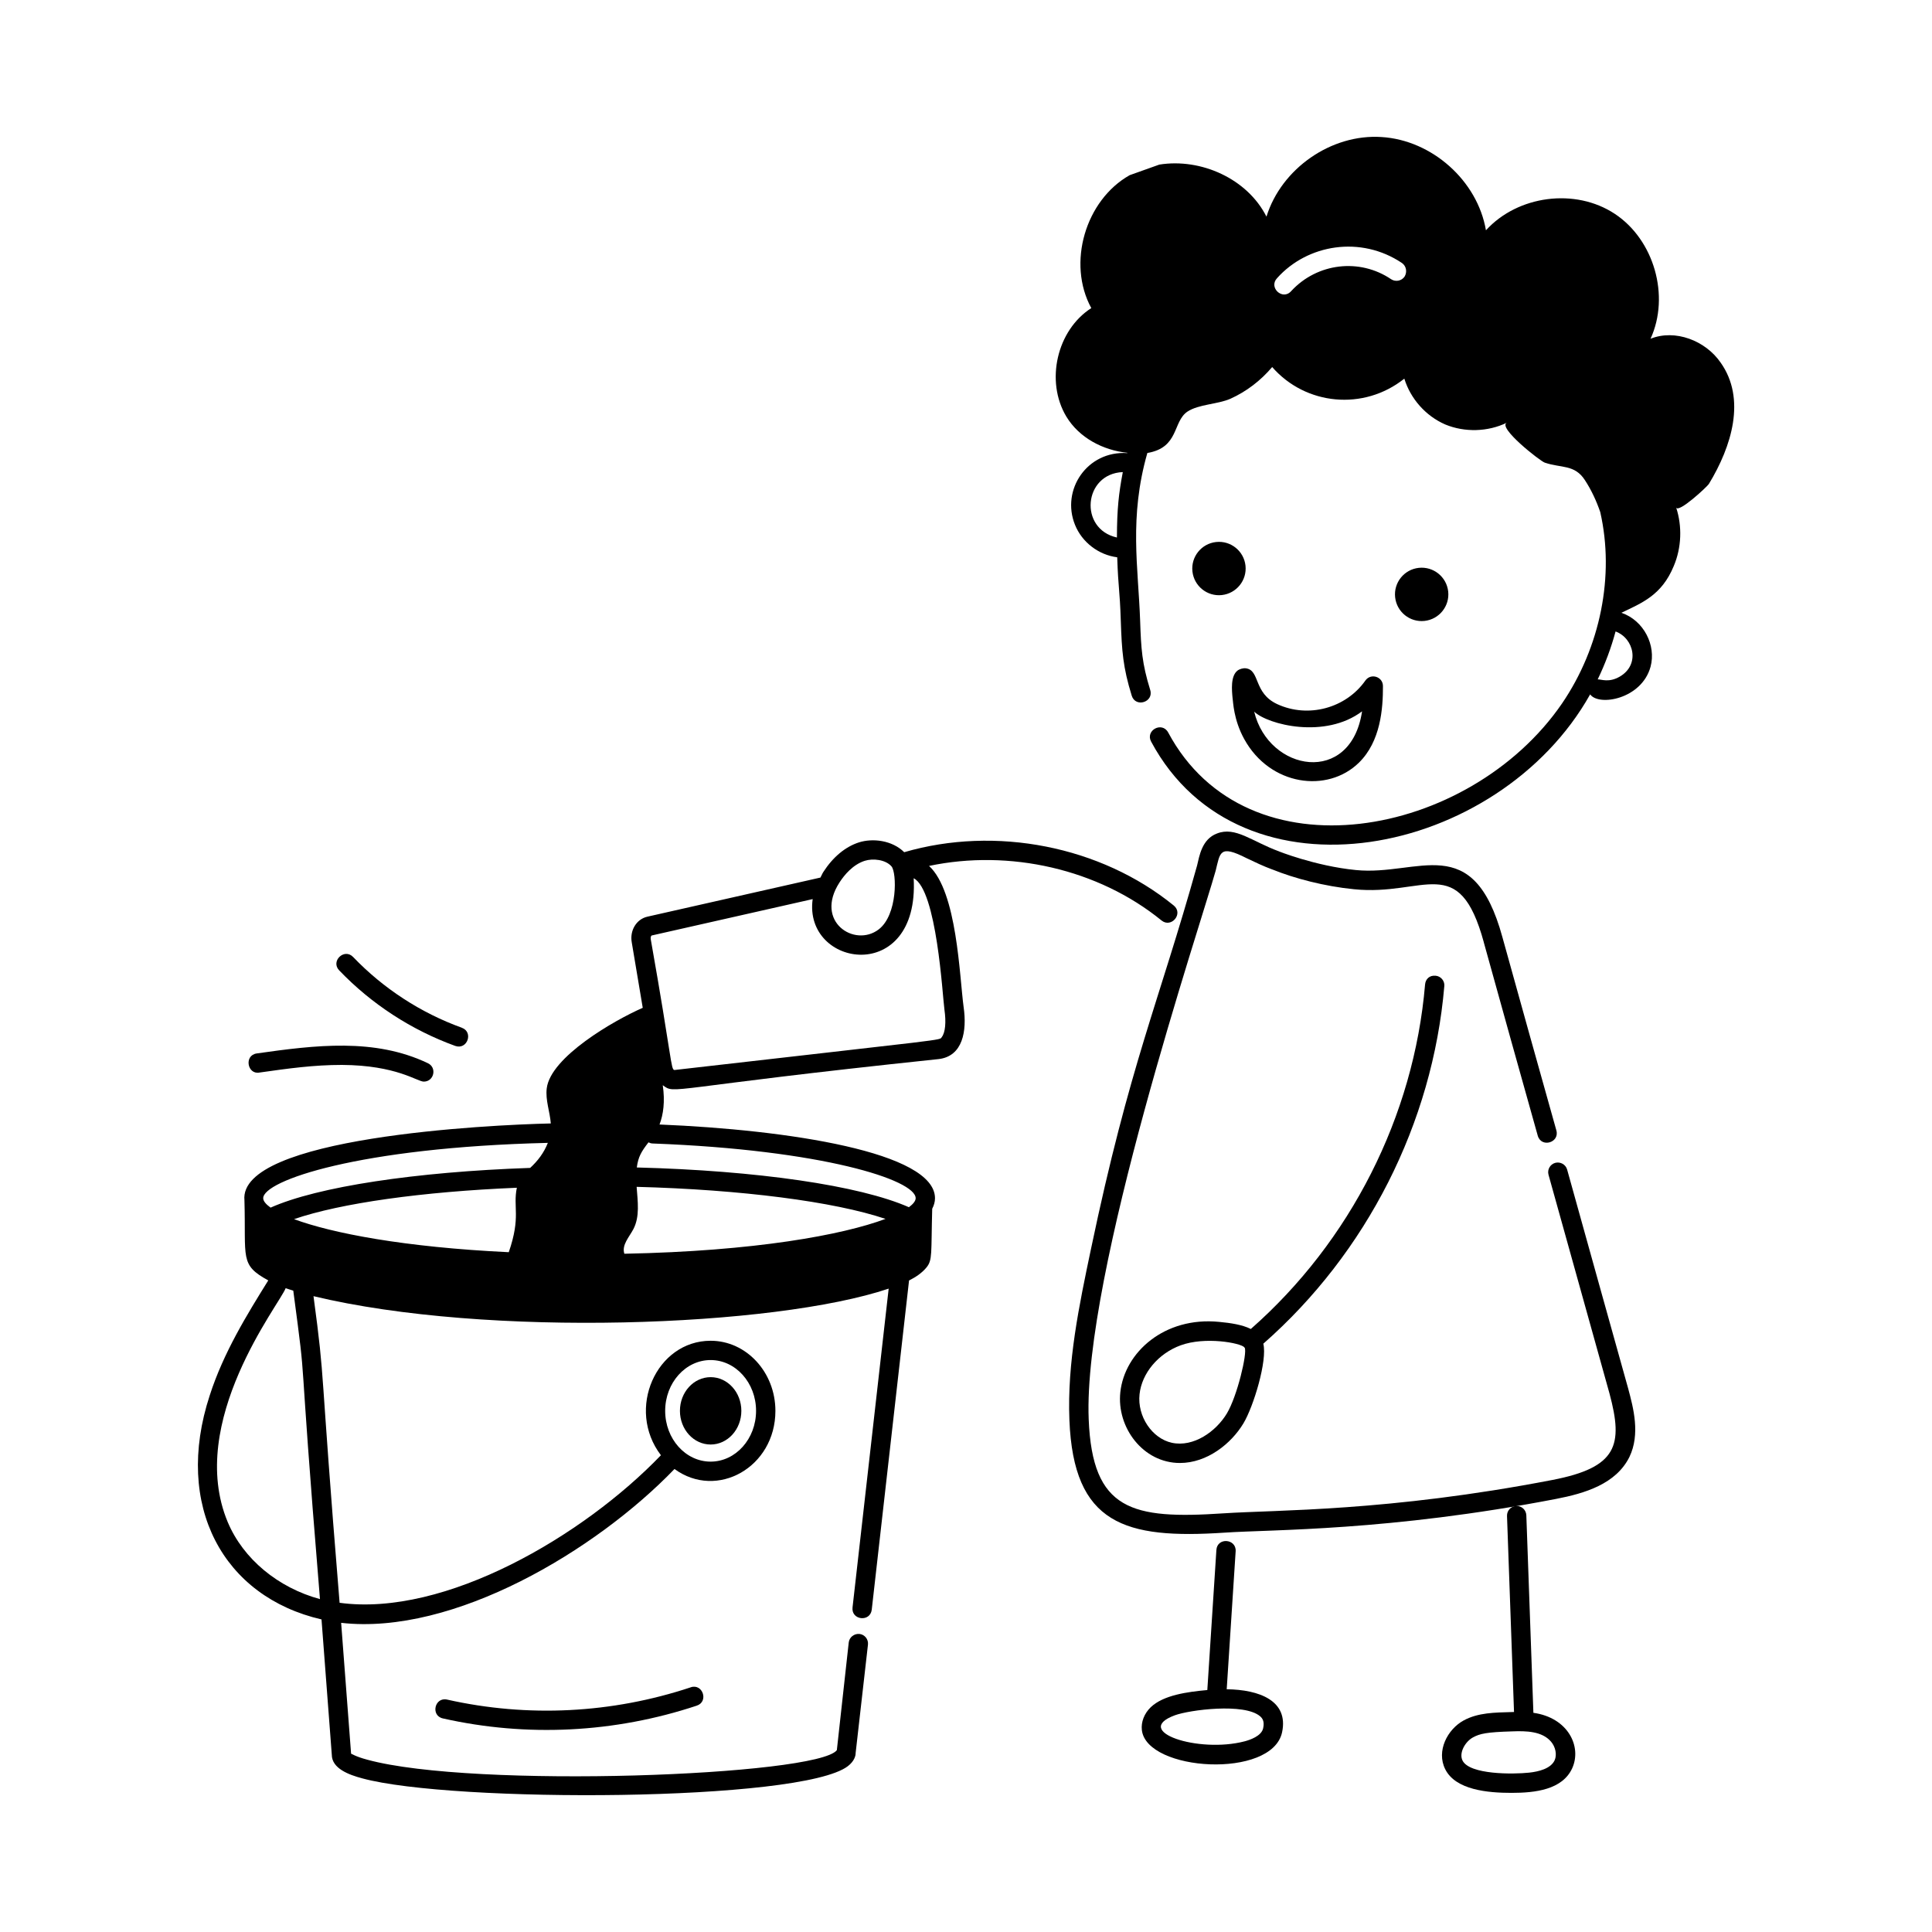 <svg id="Layer_1" enable-background="new 0 0 75 75" viewBox="0 0 75 75" xmlns="http://www.w3.org/2000/svg"><g id="Filling_Water" fill="rgb(0,0,0)"><path d="m12.481 62.866.399 5.25c0 .542.675.784 1.181.919 3.485.953 17.037.92 18.853-.473.252-.194.304-.406.301-.505l.479-4.213c.023-.206-.125-.392-.331-.415-.202-.017-.391.125-.415.33l-.462 4.182c-.761.996-14.097 1.501-18.229.37-.484-.129-.608-.236-.628-.233l-.386-5.08c4.356.497 9.89-2.803 12.941-5.972 1.649 1.206 3.917-.068 3.917-2.256 0-1.501-1.128-2.722-2.514-2.722-2.11 0-3.294 2.656-1.93 4.444-3.011 3.133-8.381 6.285-12.474 5.728-.799-9.712-.536-8.353-1.013-11.903 6.729 1.618 17.902 1.197 22.328-.293l-1.403 12.379c-.054.494.688.577.746.084l1.448-12.779c.257-.129.498-.288.676-.505.24-.293.176-.538.223-2.28.068-.131.108-.266.108-.408 0-1.791-5.705-2.656-10.694-2.862.148-.384.219-.891.126-1.526.511.375.023.109 10.713-1.014v0c.935-.112 1.102-1.089.966-2.023-.161-1.189-.251-4.479-1.342-5.475 3.128-.658 6.57.12 9.025 2.117.378.309.864-.264.473-.582-2.839-2.31-6.917-3.101-10.462-2.068-.47-.465-1.225-.552-1.763-.379 0 0 0 0-.001 0-.525.171-1.001.567-1.375 1.146-.048.075-.072.145-.113.218l-6.713 1.517c-.431.094-.698.54-.61 1.008l.425 2.531c-1.123.491-3.578 1.91-3.727 3.126-.056.456.123.906.158 1.363-0 0-.001-0-.001-0-2.442.054-12.14.537-11.892 2.984.064 2.26-.193 2.499.925 3.109-.818 1.315-1.74 2.804-2.274 4.469-1.403 4.284.526 7.815 4.343 8.692zm15.105-10.069c.973 0 1.764.884 1.764 1.972 0 1.087-.791 1.971-1.764 1.971s-1.764-.884-1.764-1.971c0-1.087.791-1.972 1.764-1.972zm-3.348-4.128c-0-.001-.002-.003-.002-.004-.107-.338.193-.645.354-.955.251-.484.167-1.065.124-1.637 4.06.107 7.664.571 9.661 1.244-1.657.621-5.068 1.255-10.137 1.353zm-4.488-.059c-4.07-.193-6.871-.741-8.335-1.283 1.812-.622 4.976-1.066 8.649-1.219-.158.765.165 1.114-.314 2.503zm13.817-15.193c.32-.102.808-.05 1.04.215.209.237.246 1.882-.498 2.449-.934.712-2.504-.303-1.52-1.824.195-.302.523-.692.978-.84zm-8.27 2.899 6.251-1.413c-.37 2.668 4.149 3.36 3.921-.81.901.467 1.117 4.546 1.194 5.101.071.489.033.886-.101 1.062-.111.143.478.035-10.382 1.282-.143-.03-.084-.371-.918-5.078-.015-.08.018-.136.034-.145zm-.122 8.03c.048.025.1.042.158.044 6.576.246 10.213 1.412 10.213 2.124 0 .105-.094.225-.262.35-1.92-.847-5.906-1.423-10.563-1.543.054-.41.171-.61.454-.976zm-3.908.02c-.152.388-.39.699-.686.972-4.438.152-8.256.729-10.077 1.542-.183-.132-.286-.256-.286-.366 0-.679 3.694-1.97 11.049-2.148zm-10.178 5.641c.098.035.197.064.296.095.582 4.398.122.895 1.036 11.975-1.625-.442-2.977-1.555-3.581-2.991-1.626-3.891 2.023-8.469 2.249-9.079z"/><path d="m27.587 56.076c.658 0 1.192-.585 1.192-1.307s-.534-1.308-1.192-1.308c-.658 0-1.192.585-1.192 1.308s.534 1.307 1.192 1.307z"/><path d="m57.601 36.583c.693 2.496 1.454 5.237 2.094 7.504.138.482.855.271.723-.204-.71-2.515-1.394-4.984-2.094-7.5-1.143-4.181-3.254-2.364-5.689-2.608-1.587-.154-3.084-.761-2.983-.724-1.061-.39-1.694-.977-2.408-.695-.593.219-.688.895-.773 1.241-1.48 5.307-2.617 7.713-4.123 14.905-.454 2.16-.924 4.393-.834 6.626.162 4.044 2.149 4.627 6.027 4.369 1.871-.126 6.383-.058 12.865-1.309 1.115-.215 2.326-.576 2.848-1.629.427-.886.153-1.906-.048-2.655-.643-2.295-1.535-5.502-2.37-8.501-.055-.199-.264-.314-.462-.261-.199.056-.316.262-.261.462.746 2.68 1.599 5.746 2.369 8.498.536 1.998.306 2.863-2.219 3.35-6.383 1.232-10.693 1.157-12.772 1.296-3.551.236-5.086-.105-5.228-3.65-.229-5.63 4.352-19.224 4.93-21.301.175-.697.14-1.022 1.198-.483.329.157.658.314 1.001.44l.001-.001c.852.346 2.028.656 3.168.767 2.736.283 4.074-1.477 5.041 2.062z"/><path d="m56.069 38.282c.018-.207-.136-.388-.342-.405-.24-.021-.389.136-.406.342-.435 5.124-2.902 9.976-6.764 13.372-.334-.167-.781-.234-1.233-.276-2.118-.21-3.666 1.18-3.833 2.729-.148 1.367.88 2.749 2.313 2.749 1.056 0 1.991-.748 2.465-1.537.395-.657.935-2.442.773-3.094 4.012-3.523 6.573-8.56 7.026-13.88zm-8.442 16.588c-.423.704-1.294 1.319-2.134 1.139-.772-.167-1.349-1.031-1.256-1.885.088-.819.729-1.582 1.596-1.899.952-.348 2.311-.093 2.468.073.004.005.005.011.009.016.003.003.007.004.01.007.105.207-.292 1.884-.693 2.549z"/><path d="m47.22 60.172-.352 5.435c-.768.07-1.701.194-2.195.666-.253.243-.382.575-.346.889.185 1.608 5.057 1.908 5.444.083.259-1.227-.891-1.654-2.15-1.668l.347-5.356c.032-.491-.717-.551-.748-.049zm1.697 6.454c.091.079.177.195.119.463-.064.307-.524.458-.719.509-1.806.472-4.382-.391-2.712-1.01.571-.21 2.702-.488 3.312.038z"/><path d="m56.82 66.787c-.632.345-1.07 1.188-.717 1.893.404.809 1.654.919 2.576.919.917 0 1.972-.121 2.354-.956.379-.836-.154-1.962-1.507-2.152l-.274-7.668c-.008-.203-.174-.362-.375-.362-.004 0-.009 0-.014 0-.207.008-.368.182-.361.388l.272 7.61c-.033.001-.069.002-.099.003-.637.019-1.292.018-1.854.325zm3.391.824c.177.207.235.51.14.722-.149.327-.623.442-.993.481-.615.066-2.307.083-2.583-.47-.147-.294.101-.732.405-.898.269-.147.531-.205 1.522-.234.549-.022 1.162-.007 1.509.399z"/><path d="m47.208 21.041c-.569.062-.98.573-.918 1.141.062.569.573.98 1.141.918s.98-.573.919-1.141-.573-.98-1.141-.918z"/><path d="m55.3 24.104c.569-.062.98-.573.919-1.141-.062-.569-.573-.98-1.142-.919-.569.062-.98.573-.918 1.142s.573.98 1.141.918z"/><path d="m47.852 27.127c.019.101.03.806.449 1.564.998 1.816 3.23 2.114 4.454.914.84-.824.934-2.091.931-2.973-.002-.367-.473-.511-.682-.214-.753 1.073-2.216 1.475-3.425.915-.927-.432-.657-1.314-1.213-1.389-.102-.015-.249.027-.33.091-.268.216-.219.749-.185 1.092zm5.023.487c-.434 2.898-3.624 2.35-4.188.012.542.515 2.76 1.066 4.188-.012z"/><path d="m64.074 13.15c.76-1.66.14-3.84-1.39-4.85-1.53-1.01-3.76-.72-5 .64-.33-1.93-2.1-3.5-4.05-3.62-1.95-.13-3.89 1.22-4.47 3.09-.74-1.47-2.54-2.28-4.16-2.02l-1.15.41c-1.72.97-2.44 3.42-1.49 5.16-1.34.86-1.79 2.84-.97 4.21.499.826 1.422 1.309 2.371 1.408-.001.004-.002.008-.003.011-1.556-.1-2.58 1.426-2.031 2.784.272.678.914 1.168 1.639 1.261.044 1.283.096 1.169.14 2.49.039 1.137.081 1.778.424 2.883.148.476.864.249.717-.223-.321-1.037-.354-1.599-.391-2.686-.073-2.083-.435-4.01.28-6.513 1.24-.209.977-1.215 1.556-1.606.44-.29 1.17-.28 1.67-.5.62-.28 1.17-.7 1.62-1.23 1.296 1.485 3.551 1.709 5.13.45.24.78.83 1.45 1.59 1.78.75.31 1.65.29 2.39-.07-.38.18 1.29 1.49 1.47 1.55.64.22 1.16.06 1.56.68.247.378.444.798.596 1.242.562 2.468.009 5.242-1.49 7.436-3.58 5.209-12.216 6.849-15.284 1.117-.24-.439-.894-.08-.662.354 3.49 6.513 13.5 4.485 17.043-1.832.34.474 2.006.183 2.346-1.076.221-.825-.257-1.792-1.132-2.092.789-.381 1.566-.676 2.034-1.819.3-.71.33-1.54.09-2.27.08.24 1.2-.8 1.27-.91.891-1.465 1.452-3.305.46-4.71-.59-.86-1.77-1.31-2.72-.93zm-14.5-2.35c1.184-1.324 3.256-1.66 4.85-.59.17.12.21.35.1.53-.12.17-.35.21-.52.1-1.22-.827-2.867-.637-3.88.46-.332.379-.889-.137-.55-.5zm-5.987 7.526c-.158.838-.225 1.418-.228 2.54-1.486-.329-1.3-2.476.228-2.54zm19.285 7.944c-.416.237-.696.102-.849.103.289-.6.522-1.223.693-1.86.719.267.96 1.299.156 1.757z"/><path d="m26.813 65.502c-3.058 1.015-6.327 1.18-9.456.476-.484-.109-.649.623-.164.731 3.251.732 6.663.565 9.856-.496.473-.158.228-.872-.236-.712z"/><path d="m17.927 39.896c-1.591-.575-3.049-1.524-4.218-2.745-.342-.358-.886.16-.541.519 1.248 1.304 2.806 2.317 4.503 2.932.472.166.719-.538.256-.705z"/><path d="m9.969 40.894c-.506.071-.367.833.105.742 1.116-.158 2.101-.296 3.198-.296 2.125.012 2.924.648 3.179.648.397 0 .52-.542.162-.713-2.07-.989-4.367-.704-6.645-.381z"/></g></svg>